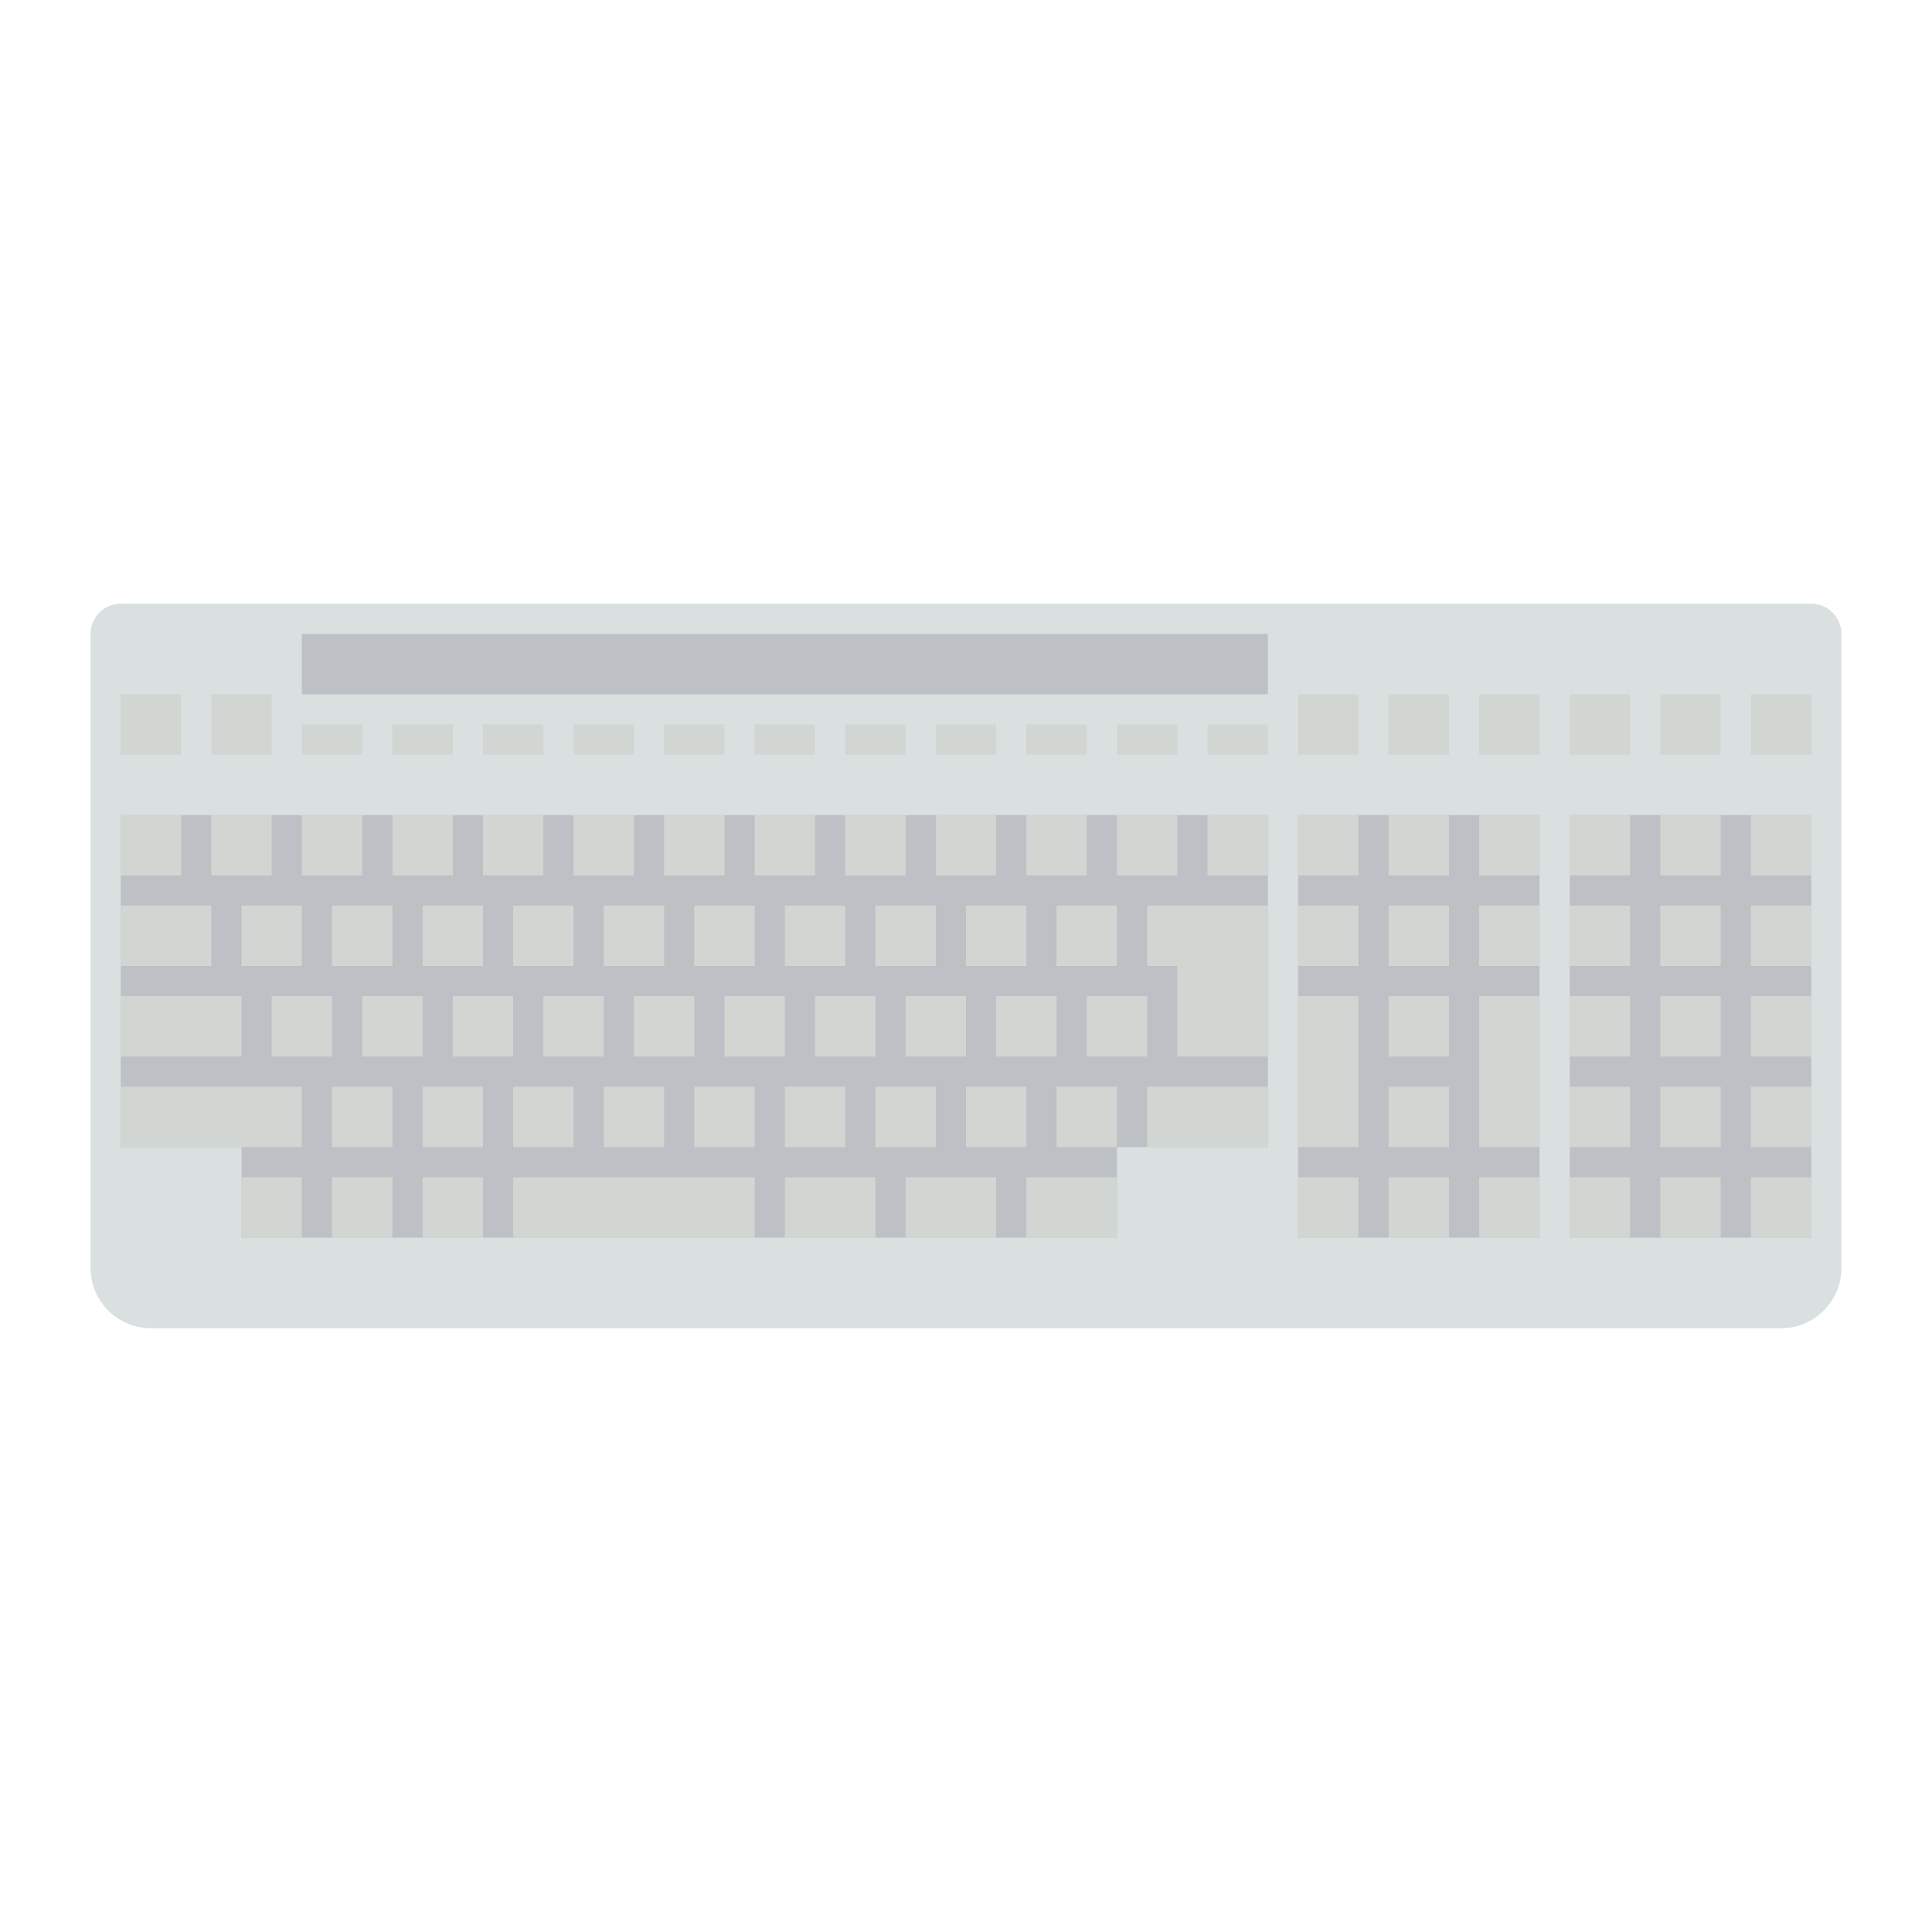 <svg xmlns="http://www.w3.org/2000/svg" viewBox="0 0 256 256"><path fill="#dadfe0" d="M236 176H20a8 8 0 0 1-8-8V84a4 4 0 0 1 4-4h224a4 4 0 0 1 4 4v84a8 8 0 0 1-8 8"/><path fill="#bdc1c6" d="M172 108h32v56h-32zm36 0h32v56h-32zm-40 0H16v44h16v12h116v-12h20z"/><g fill="#d1d6d2"><path d="M16 108h8v8h-8zm0 12h12v8H16zm12-12h8v8h-8zM16 92h8v8h-8zm12 0h8v8h-8zm4 28h8v8h-8zm12 0h8v8h-8zm12 0h8v8h-8zm12 0h8v8h-8zm12 0h8v8h-8zm12 0h8v8h-8zm12 0h8v8h-8zm12 0h8v8h-8zm12 0h8v8h-8zm12 0h8v8h-8zM16 144h24v8H16zm28 0h8v8h-8zm12 0h8v8h-8zm12 0h8v8h-8zm12 0h8v8h-8zm12 0h8v8h-8zm12 0h8v8h-8zm12 0h8v8h-8zm12 0h8v8h-8zm12 0h8v8h-8zM16 132h16v8H16zm20 0h8v8h-8zm12 0h8v8h-8zm12 0h8v8h-8zm12 0h8v8h-8zm12 0h8v8h-8zm12 0h8v8h-8zm12 0h8v8h-8zm12 0h8v8h-8zm12 0h8v8h-8zm12 0h8v8h-8zM40 108h8v8h-8zm12 0h8v8h-8zm12 0h8v8h-8zm12 0h8v8h-8zm12 0h8v8h-8zm12 0h8v8h-8zm12 0h8v8h-8zm12 0h8v8h-8zm12 0h8v8h-8zm12 0h8v8h-8zm12 0h8v8h-8zm-8 12h12v8h-12zm20-28h8v8h-8zm12 0h8v8h-8zm12 0h8v8h-8zm-24 16h8v8h-8zm12 0h8v8h-8zm12 0h8v8h-8zm-24 12h8v8h-8zm12 0h8v8h-8zm12 0h8v8h-8zm-24 12h8v20h-8zm12 0h8v8h-8zm12 0h8v20h-8zm-12 12h8v8h-8zm-12 12h8v8h-8zm12 0h8v8h-8zm12 0h8v8h-8zm12-48h8v8h-8zm12 0h8v8h-8zm12 0h8v8h-8zm-24 12h8v8h-8zm12 0h8v8h-8zm12 0h8v8h-8zm-24 12h8v8h-8zm12 0h8v8h-8zm12 0h8v8h-8zm-24 12h8v8h-8zm12 0h8v8h-8zm12 0h8v8h-8zm-24 12h8v8h-8zm12 0h8v8h-8zm12 0h8v8h-8zm-12-64h8v8h-8zm12 0h8v8h-8zm-24 0h8v8h-8z"/><path d="M156 120h12v20h-12zm-4 24h16v8h-16zm-84 12h32v8H68zm36 0h12v8h-12zm-60 0h8v8h-8zm-12 0h8v8h-8zm24 0h8v8h-8zm64 0h12v8h-12zm16 0h12v8h-12zM40 96h8v4h-8zm12 0h8v4h-8zm12 0h8v4h-8zm12 0h8v4h-8zm12 0h8v4h-8zm12 0h8v4h-8zm12 0h8v4h-8zm12 0h8v4h-8zm12 0h8v4h-8zm12 0h8v4h-8zm12 0h8v4h-8z"/></g><path fill="#bdc1c6" d="M40 84h128v8H40z"/></svg>